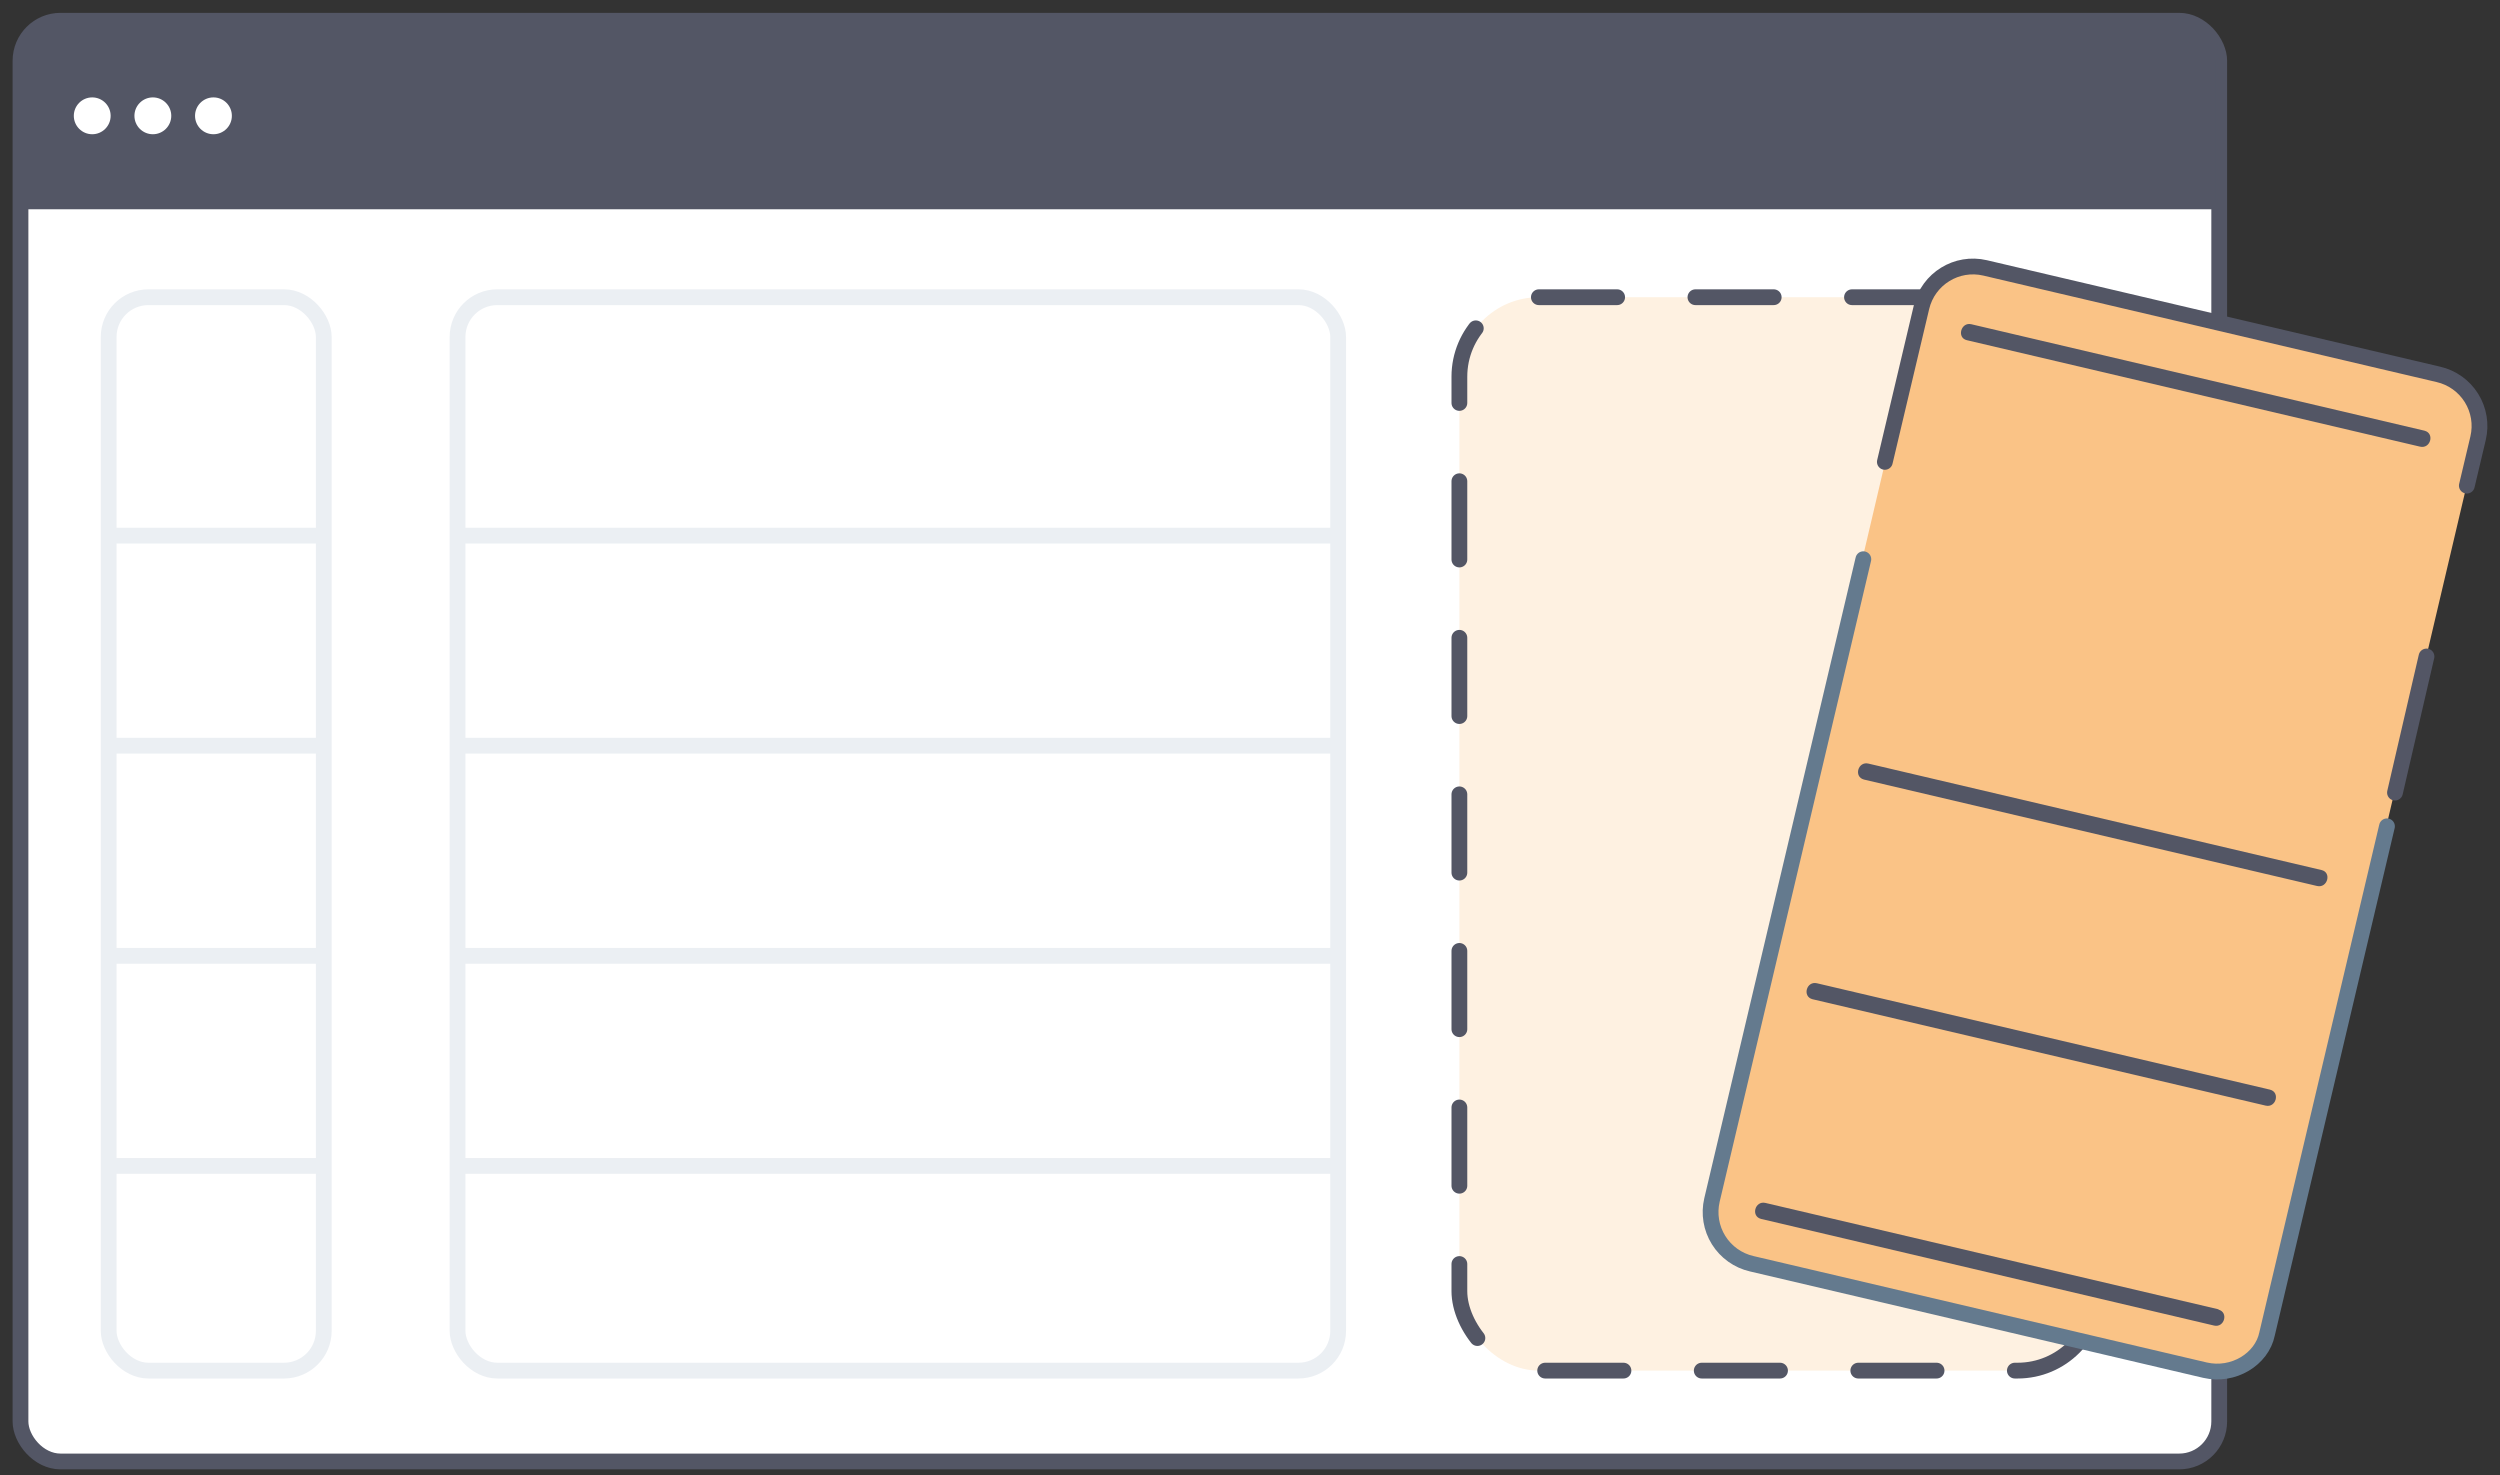 <svg width="122" height="72" viewBox="0 0 122 72" fill="none" xmlns="http://www.w3.org/2000/svg">
<rect x="0" y="0" width="122" height="72" fill="#333333" stroke="none"/>
<rect x="1" y="1.012" width="107.298" height="70.308" rx="1.953" fill="white" stroke="#535665" stroke-width="0.77"/>
<path d="M2.953 1H106.342C107.413 1 108.282 1.868 108.282 2.94V10.052H1V2.966C0.993 2.444 1.196 1.942 1.564 1.573C1.931 1.203 2.432 0.997 2.953 1Z" fill="#535665" stroke="#535665" stroke-width="0.323"/>
<path d="M4.5 6.551C4.997 6.551 5.399 6.148 5.399 5.652C5.399 5.156 4.997 4.753 4.5 4.753C4.004 4.753 3.602 5.156 3.602 5.652C3.602 6.148 4.004 6.551 4.5 6.551Z" fill="white"/>
<path d="M7.459 6.551C7.955 6.551 8.358 6.148 8.358 5.652C8.358 5.156 7.955 4.753 7.459 4.753C6.963 4.753 6.56 5.156 6.56 5.652C6.56 6.148 6.963 6.551 7.459 6.551Z" fill="white"/>
<path d="M10.416 6.551C10.913 6.551 11.315 6.148 11.315 5.652C11.315 5.156 10.913 4.753 10.416 4.753C9.92 4.753 9.518 5.156 9.518 5.652C9.518 6.148 9.92 6.551 10.416 6.551Z" fill="white"/>
<rect x="71.218" y="14.504" width="31.119" height="52.382" rx="3.879" fill="#FEF1E1"/>
<rect x="71.218" y="14.504" width="31.119" height="52.382" rx="3.879" stroke="#535665" stroke-width="0.77" stroke-linecap="round" stroke-linejoin="round" stroke-dasharray="3.82"/>
<rect x="22.328" y="14.504" width="42.974" height="52.382" rx="1.94" stroke="#EBEFF3" stroke-width="0.77"/>
<rect x="5.303" y="14.504" width="10.497" height="52.382" rx="1.94" stroke="#EBEFF3" stroke-width="0.77"/>
<path d="M22.307 56.897H65.562" stroke="#EBEFF3" stroke-width="0.77"/>
<path d="M22.307 46.645H65.562" stroke="#EBEFF3" stroke-width="0.77"/>
<path d="M22.307 36.39H65.562" stroke="#EBEFF3" stroke-width="0.77"/>
<path d="M22.307 26.139H65.562" stroke="#EBEFF3" stroke-width="0.77"/>
<path d="M5.054 56.897H15.806" stroke="#EBEFF3" stroke-width="0.77"/>
<path d="M5.054 46.645H15.806" stroke="#EBEFF3" stroke-width="0.77"/>
<path d="M5.054 36.39H15.806" stroke="#EBEFF3" stroke-width="0.77"/>
<path d="M5.054 26.139H15.806" stroke="#EBEFF3" stroke-width="0.77"/>
<path d="M93.769 14.991L83.544 58.56L110.619 65.097L120.369 23.7L93.769 14.991Z" fill="#FAC386"/>
<path d="M116.484 40.324L110.632 65.098C110.38 66.326 108.99 67.189 107.6 66.863L85.484 61.671C84.814 61.517 84.232 61.102 83.868 60.519C83.504 59.935 83.388 59.231 83.544 58.561L90.931 27.289" fill="#FAC386"/>
<path d="M116.484 40.324L110.632 65.098C110.38 66.326 108.99 67.189 107.6 66.863L85.484 61.671C84.814 61.517 84.232 61.102 83.868 60.519C83.504 59.935 83.388 59.231 83.544 58.561L90.931 27.289" stroke="#647A8E" stroke-width="0.77" stroke-linecap="round" stroke-linejoin="round"/>
<path d="M118.413 32.036L116.875 38.679L118.413 32.036Z" fill="white"/>
<path d="M118.413 32.036L116.875 38.679" stroke="#535665" stroke-width="0.77" stroke-linecap="round" stroke-linejoin="round"/>
<path d="M91.981 22.54L93.769 14.991C94.1 13.605 95.489 12.748 96.876 13.074L118.992 18.269C119.663 18.423 120.245 18.838 120.609 19.422C120.973 20.007 121.089 20.712 120.931 21.382L120.382 23.7" fill="#FAC386"/>
<path d="M91.981 22.54L93.769 14.991C94.1 13.605 95.489 12.748 96.876 13.074L118.992 18.269C119.663 18.423 120.245 18.838 120.609 19.422C120.973 20.007 121.089 20.712 120.931 21.382L120.382 23.7" stroke="#535665" stroke-width="0.77" stroke-linecap="round" stroke-linejoin="round"/>
<path d="M108.266 63.895L86.153 58.703C85.645 58.583 85.432 59.35 85.936 59.482L108.046 64.687C108.55 64.807 108.767 64.04 108.259 63.908L108.266 63.895Z" fill="#535665"/>
<path d="M88.448 48.762L110.564 53.954C111.068 54.074 111.285 53.307 110.778 53.175L88.665 47.983C88.157 47.863 87.941 48.629 88.448 48.762Z" fill="#535665"/>
<path d="M90.96 38.042L113.076 43.237C113.584 43.353 113.797 42.574 113.29 42.458L91.177 37.263C90.669 37.143 90.453 37.909 90.96 38.042Z" fill="#535665"/>
<path d="M95.984 16.602L118.1 21.797C118.608 21.916 118.824 21.15 118.317 21.018L96.198 15.822C95.693 15.706 95.477 16.485 95.984 16.602Z" fill="#535665"/>
</svg>
